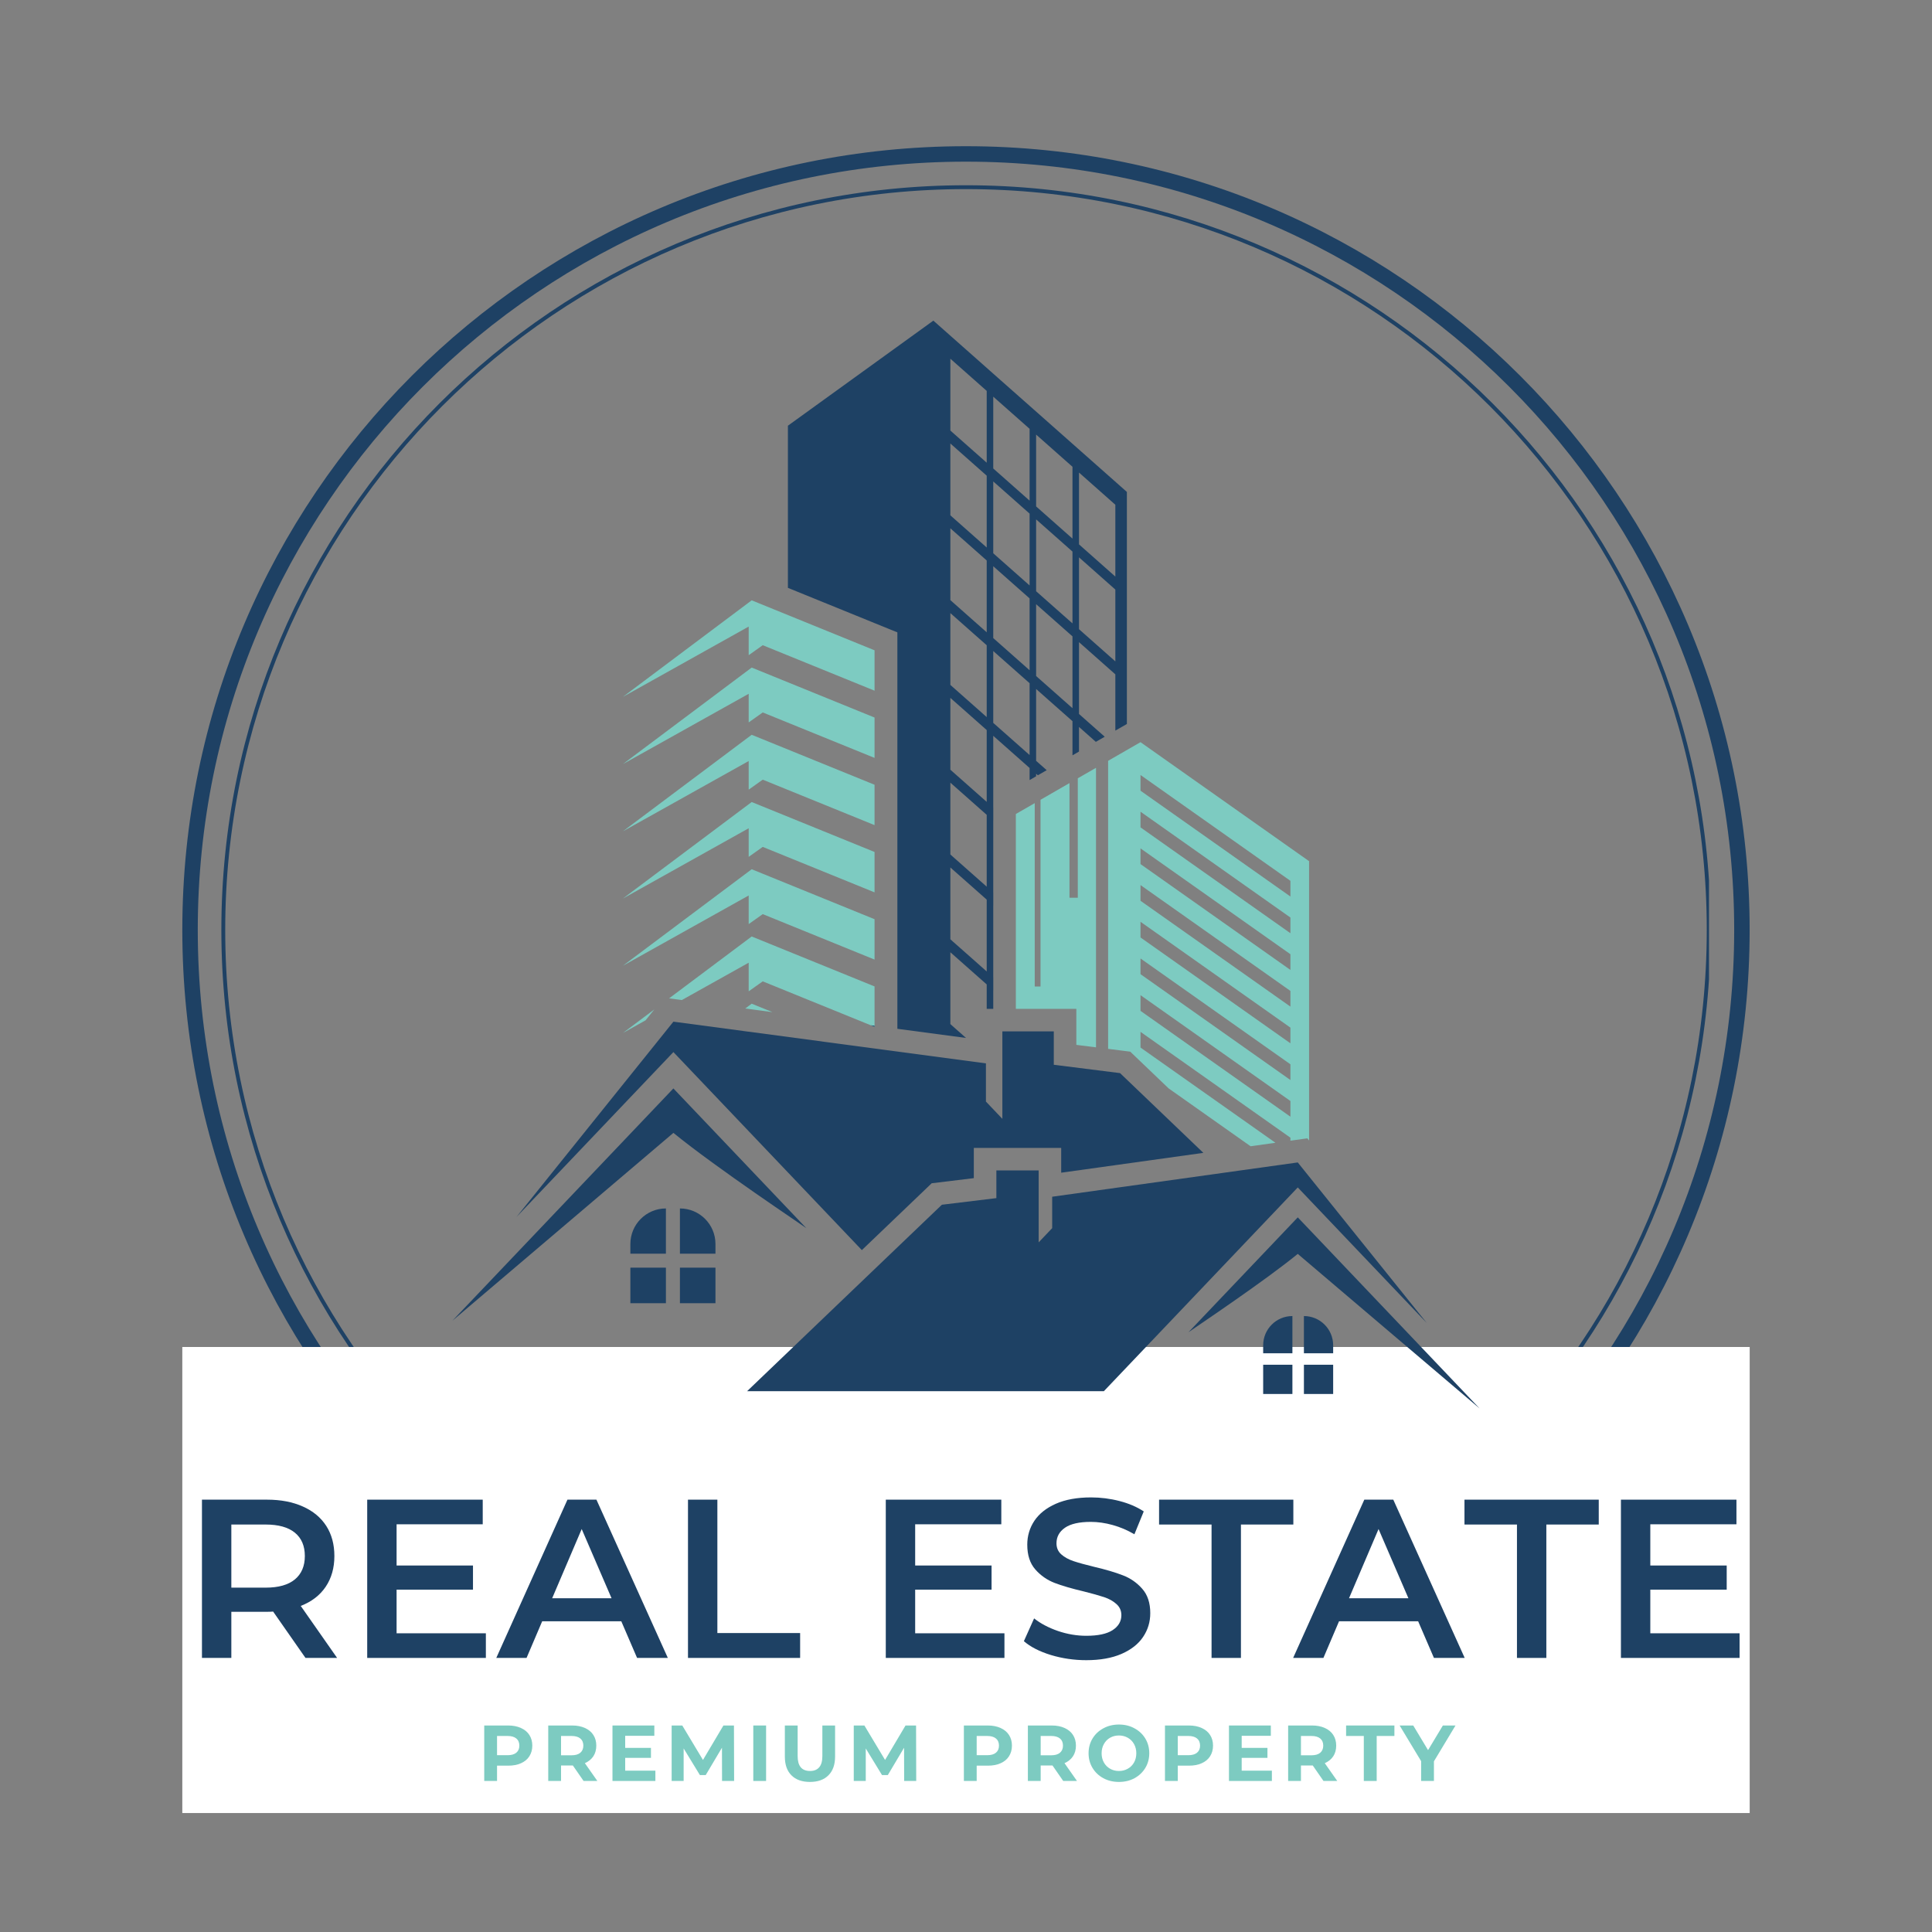 <svg xmlns="http://www.w3.org/2000/svg" xmlns:xlink="http://www.w3.org/1999/xlink" width="500" zoomAndPan="magnify" viewBox="0 0 375 375" height="500" preserveAspectRatio="xMidYMid meet" version="1.0"><rect x="0" y="0" width="375" height="375" fill="#808080" stroke="none"/><defs><g/><clipPath id="276d95c624"><path d="M 35.387 28.379 L 339.605 28.379 L 339.605 332.598 L 35.387 332.598 Z M 35.387 28.379 " clip-rule="nonzero"/></clipPath><clipPath id="c87d898e89"><path d="M 187.496 28.379 C 103.488 28.379 35.387 96.48 35.387 180.488 C 35.387 264.496 103.488 332.598 187.496 332.598 C 271.504 332.598 339.605 264.496 339.605 180.488 C 339.605 96.48 271.504 28.379 187.496 28.379 Z M 187.496 28.379 " clip-rule="nonzero"/></clipPath><clipPath id="67efb45ac1"><path d="M 42.965 35.957 L 331.715 35.957 L 331.715 324.707 L 42.965 324.707 Z M 42.965 35.957 " clip-rule="nonzero"/></clipPath><clipPath id="ea83539219"><path d="M 187.5 35.957 C 107.676 35.957 42.965 100.668 42.965 180.492 C 42.965 260.312 107.676 325.023 187.5 325.023 C 267.324 325.023 332.031 260.312 332.031 180.492 C 332.031 100.668 267.324 35.957 187.5 35.957 Z M 187.5 35.957 " clip-rule="nonzero"/></clipPath><clipPath id="c38236e407"><path d="M 35.387 261.449 L 339.613 261.449 L 339.613 351.906 L 35.387 351.906 Z M 35.387 261.449 " clip-rule="nonzero"/></clipPath><clipPath id="fdfe3c185f"><path d="M 0.387 0.449 L 304.613 0.449 L 304.613 90.906 L 0.387 90.906 Z M 0.387 0.449 " clip-rule="nonzero"/></clipPath><clipPath id="4e7f32f524"><rect x="0" width="305" y="0" height="91"/></clipPath><clipPath id="3f6551a96e"><path d="M 152 62.16 L 219 62.16 L 219 202 L 152 202 Z M 152 62.16 " clip-rule="nonzero"/></clipPath><clipPath id="8c8eafef73"><path d="M 87.801 211 L 157 211 L 157 257 L 87.801 257 Z M 87.801 211 " clip-rule="nonzero"/></clipPath><clipPath id="be97160718"><path d="M 230 236 L 287.301 236 L 287.301 273.66 L 230 273.66 Z M 230 236 " clip-rule="nonzero"/></clipPath><clipPath id="82ca6b2df0"><rect x="0" width="194" y="0" height="19"/></clipPath><clipPath id="65c02740e0"><rect x="0" width="307" y="0" height="56"/></clipPath></defs><g clip-path="url(#276d95c624)"><g clip-path="url(#c87d898e89)"><path stroke-linecap="butt" transform="matrix(0.75, 0, 0, 0.75, 35.386, 28.377)" fill="none" stroke-linejoin="miter" d="M 202.814 0.002 C 90.803 0.002 0.001 90.804 0.001 202.815 C 0.001 314.825 90.803 405.627 202.814 405.627 C 314.824 405.627 405.626 314.825 405.626 202.815 C 405.626 90.804 314.824 0.002 202.814 0.002 Z M 202.814 0.002 " stroke="#1e4164" stroke-width="8" stroke-opacity="1" stroke-miterlimit="4"/></g></g><g clip-path="url(#67efb45ac1)"><g clip-path="url(#ea83539219)"><path stroke-linecap="butt" transform="matrix(0.75, 0, 0, 0.75, 42.966, 35.957)" fill="none" stroke-linejoin="miter" d="M 192.712 -0 C 86.28 -0 -0.001 86.281 -0.001 192.713 C -0.001 299.14 86.28 385.421 192.712 385.421 C 299.144 385.421 385.42 299.14 385.42 192.713 C 385.42 86.281 299.144 -0 192.712 -0 Z M 192.712 -0 " stroke="#1e4164" stroke-width="2" stroke-opacity="1" stroke-miterlimit="4"/></g></g><g clip-path="url(#c38236e407)"><g transform="matrix(1, 0, 0, 1, 35, 261)"><g clip-path="url(#4e7f32f524)"><g clip-path="url(#fdfe3c185f)"><path fill="#ffffff" d="M 0.387 0.449 L 304.617 0.449 L 304.617 90.906 L 0.387 90.906 Z M 0.387 0.449 " fill-opacity="1" fill-rule="nonzero"/></g></g></g></g><path fill="#7dcbc1" d="M 250.469 174.016 L 221.371 153.473 L 221.371 150.426 L 250.469 170.969 Z M 250.469 181.137 L 221.371 160.594 L 221.371 157.551 L 250.469 178.094 Z M 250.469 188.262 L 221.371 167.719 L 221.371 164.672 L 250.469 185.215 Z M 250.469 195.383 L 221.371 174.84 L 221.371 171.793 L 250.469 192.336 Z M 250.469 202.504 L 221.371 181.961 L 221.371 178.918 L 250.469 199.461 Z M 250.469 209.629 L 221.371 189.086 L 221.371 186.039 L 250.469 206.578 Z M 250.469 216.75 L 221.371 196.207 L 221.371 193.16 L 250.469 213.703 Z M 221.371 144.055 L 215.086 147.672 L 215.086 203.586 L 217.945 203.945 L 219.379 204.129 L 220.426 205.129 L 226.832 211.258 L 242.738 222.488 L 247.562 221.812 L 221.371 203.328 L 221.371 200.281 L 250.469 220.824 L 250.469 221.406 L 251.289 221.293 L 253.75 220.949 L 254.09 221.371 L 254.09 167.152 Z M 209.199 151.066 L 209.199 174.25 L 207.586 174.25 L 207.586 151.996 L 201.965 155.238 L 201.965 191.48 L 200.84 191.48 L 200.84 155.887 L 197.176 157.996 L 197.176 195.816 L 208.918 195.816 L 208.918 202.809 L 212.734 203.289 L 212.734 149.031 L 209.199 151.066 " fill-opacity="1" fill-rule="nonzero"/><path fill="#1e4164" d="M 193.957 240.09 L 194.273 240.367 L 194.273 242.883 L 193.957 242.605 L 192.797 241.578 L 192.797 239.066 L 193.957 240.09 " fill-opacity="1" fill-rule="nonzero"/><g clip-path="url(#3f6551a96e)"><path fill="#1e4164" d="M 216.488 111.914 L 209.434 105.664 L 209.434 91.723 L 216.488 97.973 Z M 216.488 128.371 L 209.434 122.125 L 209.434 108.184 L 216.488 114.434 Z M 208.168 104.543 L 203.582 100.484 L 201.109 98.297 L 201.109 84.352 L 203.582 86.543 L 208.168 90.602 Z M 208.168 121 L 203.582 116.945 L 201.109 114.758 L 201.109 100.812 L 203.582 103 L 208.168 107.059 Z M 208.168 137.461 L 203.582 133.402 L 201.109 131.219 L 201.109 117.273 L 203.582 119.461 L 208.168 123.52 Z M 199.844 97.176 L 198.77 96.223 L 193.957 91.965 L 192.789 90.934 L 192.789 76.992 L 193.957 78.027 L 198.77 82.281 L 199.844 83.234 Z M 199.844 113.637 L 198.77 112.684 L 193.957 108.426 L 192.789 107.391 L 192.789 93.449 L 193.957 94.48 L 198.77 98.742 L 199.844 99.691 Z M 199.844 130.094 L 198.77 129.141 L 193.957 124.883 L 192.789 123.852 L 192.789 109.906 L 193.957 110.941 L 198.77 115.199 L 199.844 116.148 Z M 199.844 146.555 L 198.77 145.602 L 193.957 141.344 L 192.789 140.312 L 192.789 126.367 L 193.957 127.402 L 198.77 131.66 L 199.844 132.609 Z M 191.52 89.809 L 189.141 87.707 L 184.938 83.988 L 184.465 83.566 L 184.465 69.625 L 184.938 70.047 L 189.141 73.766 L 191.52 75.871 Z M 191.52 106.27 L 189.141 104.164 L 184.938 100.445 L 184.465 100.023 L 184.465 86.082 L 184.938 86.504 L 189.141 90.223 L 191.52 92.328 Z M 191.52 122.727 L 189.141 120.625 L 184.938 116.902 L 184.465 116.484 L 184.465 102.539 L 184.938 102.965 L 189.141 106.68 L 191.52 108.789 Z M 191.52 139.188 L 189.141 137.078 L 184.938 133.363 L 184.465 132.941 L 184.465 119 L 184.938 119.422 L 189.141 123.141 L 191.52 125.242 Z M 191.52 155.645 L 189.141 153.539 L 184.938 149.82 L 184.465 149.398 L 184.465 135.457 L 184.938 135.879 L 189.141 139.598 L 191.52 141.703 Z M 191.52 172.102 L 189.141 169.996 L 184.938 166.277 L 184.465 165.855 L 184.465 151.914 L 184.938 152.336 L 189.141 156.055 L 191.52 158.16 Z M 191.52 188.562 L 189.141 186.453 L 184.938 182.738 L 184.465 182.312 L 184.465 168.375 L 184.938 168.797 L 189.141 172.512 L 191.52 174.617 Z M 216.637 93.633 L 208.098 86.074 L 203.285 81.812 L 198.473 77.555 L 193.656 73.297 L 188.844 69.031 L 184.645 65.316 L 181.164 62.234 L 152.934 82.629 L 152.934 114.102 L 172.371 122.008 L 174.18 122.738 L 174.18 199.691 L 187.508 201.469 L 184.938 199.199 L 184.465 198.773 L 184.465 184.836 L 184.938 185.254 L 189.141 188.973 L 191.52 191.078 L 191.52 195.816 L 192.789 195.816 L 192.789 192.199 L 192.797 192.207 L 192.797 189.688 L 192.789 189.684 L 192.789 175.742 L 192.797 175.75 L 192.797 173.23 L 192.789 173.227 L 192.789 159.281 L 192.797 159.289 L 192.797 156.773 L 192.789 156.766 L 192.789 142.824 L 193.957 143.855 L 198.77 148.113 L 199.844 149.066 L 199.844 151.41 L 201.109 150.68 L 201.109 150.188 L 201.445 150.484 L 203.164 149.492 L 201.109 147.676 L 201.109 133.73 L 203.582 135.922 L 208.168 139.977 L 208.168 146.609 L 209.434 145.879 L 209.434 141.098 L 212.703 143.996 L 212.902 143.879 L 214.426 143 L 209.434 138.582 L 209.434 124.641 L 216.488 130.891 L 216.488 141.812 L 218.727 140.527 L 218.727 95.484 L 216.637 93.633 " fill-opacity="1" fill-rule="nonzero"/></g><path fill="#7dcbc1" d="M 120.891 135.27 L 145.32 121.617 L 145.32 127.172 L 148.047 125.234 L 169.75 134.062 L 169.75 126.223 L 145.902 116.523 L 120.891 135.27 " fill-opacity="1" fill-rule="nonzero"/><path fill="#7dcbc1" d="M 120.891 148.316 L 145.32 134.664 L 145.32 140.219 L 148.047 138.285 L 169.75 147.109 L 169.75 139.273 L 145.902 129.574 L 120.891 148.316 " fill-opacity="1" fill-rule="nonzero"/><path fill="#7dcbc1" d="M 120.891 161.367 L 145.32 147.715 L 145.32 153.27 L 148.047 151.332 L 169.75 160.156 L 169.75 152.32 L 145.902 142.621 L 120.891 161.367 " fill-opacity="1" fill-rule="nonzero"/><path fill="#7dcbc1" d="M 120.891 174.414 L 145.32 160.762 L 145.32 166.316 L 148.047 164.383 L 169.75 173.207 L 169.75 165.367 L 145.902 155.672 L 120.891 174.414 " fill-opacity="1" fill-rule="nonzero"/><path fill="#7dcbc1" d="M 120.891 187.461 L 145.32 173.812 L 145.32 179.367 L 148.047 177.43 L 169.75 186.254 L 169.75 178.418 L 145.902 168.719 L 120.891 187.461 " fill-opacity="1" fill-rule="nonzero"/><path fill="#7dcbc1" d="M 120.891 200.512 L 127.004 195.93 L 125.305 198.043 Z M 120.891 200.512 " fill-opacity="1" fill-rule="nonzero"/><path fill="#7dcbc1" d="M 169.75 191.465 L 169.75 199.305 L 169.004 199 L 148.047 190.48 L 145.32 192.414 L 145.32 186.859 L 132.348 194.109 L 131.289 193.969 L 129.875 193.777 L 145.902 181.77 L 169.75 191.465 " fill-opacity="1" fill-rule="nonzero"/><path fill="#7dcbc1" d="M 149.934 196.453 L 144.652 195.75 L 145.902 194.816 Z M 149.934 196.453 " fill-opacity="1" fill-rule="nonzero"/><g clip-path="url(#8c8eafef73)"><path fill="#1e4164" d="M 156.508 238.387 C 156.059 238.012 139.035 226.695 130.707 219.891 L 87.797 256.363 L 127.52 214.613 L 130.703 211.266 L 136.109 216.945 L 156.508 238.387 " fill-opacity="1" fill-rule="nonzero"/></g><path fill="#1e4164" d="M 205.977 222.805 L 189.016 222.805 L 189.016 228.676 L 182.293 229.496 L 180.844 229.668 L 179.793 230.676 L 167.285 242.645 L 130.707 204.207 L 100.258 236.207 L 130.707 198.305 L 191.367 206.398 L 191.367 213.812 L 194.559 217.168 L 194.559 200.195 L 204.539 200.195 L 204.539 206.672 L 217.398 208.289 L 233.57 223.77 L 205.977 227.621 L 205.977 222.805 " fill-opacity="1" fill-rule="nonzero"/><path fill="#1e4164" d="M 122.355 241.461 L 122.355 243.34 L 129.254 243.34 L 129.254 234.559 C 125.445 234.559 122.355 237.648 122.355 241.461 " fill-opacity="1" fill-rule="nonzero"/><path fill="#1e4164" d="M 131.973 234.559 L 131.973 243.34 L 138.871 243.34 L 138.871 241.461 C 138.871 237.648 135.781 234.559 131.973 234.559 " fill-opacity="1" fill-rule="nonzero"/><path fill="#1e4164" d="M 122.355 252.953 L 129.254 252.953 L 129.254 246.051 L 122.355 246.051 L 122.355 252.953 " fill-opacity="1" fill-rule="nonzero"/><path fill="#1e4164" d="M 131.973 252.953 L 138.871 252.953 L 138.871 246.051 L 131.973 246.051 L 131.973 252.953 " fill-opacity="1" fill-rule="nonzero"/><g clip-path="url(#be97160718)"><path fill="#1e4164" d="M 287.184 273.375 L 262.379 252.293 L 251.895 243.379 C 248.719 245.977 244 249.371 239.824 252.293 C 234.992 255.676 230.871 258.426 230.676 258.59 L 236.668 252.293 L 247.453 240.961 L 249.395 238.918 L 251.895 236.289 L 254.516 239.039 L 287.184 273.375 " fill-opacity="1" fill-rule="nonzero"/></g><path fill="#1e4164" d="M 276.938 256.797 L 251.895 230.48 L 246.504 236.148 L 231.141 252.293 L 214.262 270.027 L 145.012 270.027 L 170.301 245.816 L 182.816 233.84 L 193.395 232.555 L 193.395 227.184 L 201.602 227.184 L 201.602 241.141 L 204.227 238.383 L 204.227 232.285 L 237.598 227.625 L 251.895 225.629 L 276.938 256.797 " fill-opacity="1" fill-rule="nonzero"/><path fill="#1e4164" d="M 258.766 261.121 L 258.766 262.668 L 253.09 262.668 L 253.09 255.445 C 256.223 255.445 258.766 257.984 258.766 261.121 " fill-opacity="1" fill-rule="nonzero"/><path fill="#1e4164" d="M 250.855 255.445 L 250.855 262.668 L 245.18 262.668 L 245.18 261.121 C 245.18 257.984 247.719 255.445 250.855 255.445 " fill-opacity="1" fill-rule="nonzero"/><path fill="#1e4164" d="M 258.766 270.57 L 253.09 270.57 L 253.09 264.895 L 258.766 264.895 L 258.766 270.57 " fill-opacity="1" fill-rule="nonzero"/><path fill="#1e4164" d="M 250.855 270.57 L 245.18 270.57 L 245.18 264.895 L 250.855 264.895 L 250.855 270.57 " fill-opacity="1" fill-rule="nonzero"/><path fill="#1e4164" d="M 169.004 199 L 169.75 199.305 L 169.75 199.102 Z M 169.004 199 " fill-opacity="1" fill-rule="nonzero"/><g transform="matrix(1, 0, 0, 1, 91, 332)"><g clip-path="url(#82ca6b2df0)"><g fill="#7dcbc1" fill-opacity="1"><g transform="translate(1.71, 13.684)"><g><path d="M 5.938 -10.766 C 6.883 -10.766 7.707 -10.602 8.406 -10.281 C 9.113 -9.969 9.656 -9.52 10.031 -8.938 C 10.414 -8.352 10.609 -7.66 10.609 -6.859 C 10.609 -6.066 10.414 -5.375 10.031 -4.781 C 9.656 -4.195 9.113 -3.75 8.406 -3.438 C 7.707 -3.125 6.883 -2.969 5.938 -2.969 L 3.766 -2.969 L 3.766 0 L 1.281 0 L 1.281 -10.766 Z M 5.797 -5 C 6.547 -5 7.113 -5.16 7.5 -5.484 C 7.895 -5.805 8.094 -6.266 8.094 -6.859 C 8.094 -7.461 7.895 -7.926 7.5 -8.25 C 7.113 -8.57 6.547 -8.734 5.797 -8.734 L 3.766 -8.734 L 3.766 -5 Z M 5.797 -5 "/></g></g></g><g fill="#7dcbc1" fill-opacity="1"><g transform="translate(14.132, 13.684)"><g><path d="M 8.141 0 L 6.062 -3 L 3.766 -3 L 3.766 0 L 1.281 0 L 1.281 -10.766 L 5.938 -10.766 C 6.883 -10.766 7.707 -10.602 8.406 -10.281 C 9.113 -9.969 9.656 -9.52 10.031 -8.938 C 10.414 -8.352 10.609 -7.66 10.609 -6.859 C 10.609 -6.055 10.414 -5.363 10.031 -4.781 C 9.645 -4.207 9.098 -3.766 8.391 -3.453 L 10.812 0 Z M 8.094 -6.859 C 8.094 -7.461 7.895 -7.926 7.5 -8.25 C 7.113 -8.57 6.547 -8.734 5.797 -8.734 L 3.766 -8.734 L 3.766 -4.984 L 5.797 -4.984 C 6.547 -4.984 7.113 -5.145 7.5 -5.469 C 7.895 -5.801 8.094 -6.266 8.094 -6.859 Z M 8.094 -6.859 "/></g></g></g><g fill="#7dcbc1" fill-opacity="1"><g transform="translate(26.6, 13.684)"><g><path d="M 9.609 -2 L 9.609 0 L 1.281 0 L 1.281 -10.766 L 9.406 -10.766 L 9.406 -8.766 L 3.75 -8.766 L 3.75 -6.422 L 8.75 -6.422 L 8.75 -4.484 L 3.75 -4.484 L 3.75 -2 Z M 9.609 -2 "/></g></g></g><g fill="#7dcbc1" fill-opacity="1"><g transform="translate(38.086, 13.684)"><g><path d="M 11.062 0 L 11.047 -6.453 L 7.891 -1.141 L 6.766 -1.141 L 3.609 -6.312 L 3.609 0 L 1.281 0 L 1.281 -10.766 L 3.344 -10.766 L 7.359 -4.078 L 11.328 -10.766 L 13.375 -10.766 L 13.406 0 Z M 11.062 0 "/></g></g></g><g fill="#7dcbc1" fill-opacity="1"><g transform="translate(53.932, 13.684)"><g><path d="M 1.281 -10.766 L 3.766 -10.766 L 3.766 0 L 1.281 0 Z M 1.281 -10.766 "/></g></g></g><g fill="#7dcbc1" fill-opacity="1"><g transform="translate(60.151, 13.684)"><g><path d="M 6.062 0.188 C 4.52 0.188 3.32 -0.238 2.469 -1.094 C 1.613 -1.945 1.188 -3.16 1.188 -4.734 L 1.188 -10.766 L 3.672 -10.766 L 3.672 -4.828 C 3.672 -2.898 4.473 -1.938 6.078 -1.938 C 6.848 -1.938 7.438 -2.172 7.844 -2.641 C 8.258 -3.109 8.469 -3.836 8.469 -4.828 L 8.469 -10.766 L 10.938 -10.766 L 10.938 -4.734 C 10.938 -3.16 10.504 -1.945 9.641 -1.094 C 8.785 -0.238 7.594 0.188 6.062 0.188 Z M 6.062 0.188 "/></g></g></g><g fill="#7dcbc1" fill-opacity="1"><g transform="translate(73.433, 13.684)"><g><path d="M 11.062 0 L 11.047 -6.453 L 7.891 -1.141 L 6.766 -1.141 L 3.609 -6.312 L 3.609 0 L 1.281 0 L 1.281 -10.766 L 3.344 -10.766 L 7.359 -4.078 L 11.328 -10.766 L 13.375 -10.766 L 13.406 0 Z M 11.062 0 "/></g></g></g><g fill="#7dcbc1" fill-opacity="1"><g transform="translate(89.279, 13.684)"><g/></g></g><g fill="#7dcbc1" fill-opacity="1"><g transform="translate(94.807, 13.684)"><g><path d="M 5.938 -10.766 C 6.883 -10.766 7.707 -10.602 8.406 -10.281 C 9.113 -9.969 9.656 -9.52 10.031 -8.938 C 10.414 -8.352 10.609 -7.66 10.609 -6.859 C 10.609 -6.066 10.414 -5.375 10.031 -4.781 C 9.656 -4.195 9.113 -3.75 8.406 -3.438 C 7.707 -3.125 6.883 -2.969 5.938 -2.969 L 3.766 -2.969 L 3.766 0 L 1.281 0 L 1.281 -10.766 Z M 5.797 -5 C 6.547 -5 7.113 -5.16 7.5 -5.484 C 7.895 -5.805 8.094 -6.266 8.094 -6.859 C 8.094 -7.461 7.895 -7.926 7.5 -8.25 C 7.113 -8.57 6.547 -8.734 5.797 -8.734 L 3.766 -8.734 L 3.766 -5 Z M 5.797 -5 "/></g></g></g><g fill="#7dcbc1" fill-opacity="1"><g transform="translate(107.229, 13.684)"><g><path d="M 8.141 0 L 6.062 -3 L 3.766 -3 L 3.766 0 L 1.281 0 L 1.281 -10.766 L 5.938 -10.766 C 6.883 -10.766 7.707 -10.602 8.406 -10.281 C 9.113 -9.969 9.656 -9.52 10.031 -8.938 C 10.414 -8.352 10.609 -7.66 10.609 -6.859 C 10.609 -6.055 10.414 -5.363 10.031 -4.781 C 9.645 -4.207 9.098 -3.766 8.391 -3.453 L 10.812 0 Z M 8.094 -6.859 C 8.094 -7.461 7.895 -7.926 7.5 -8.25 C 7.113 -8.57 6.547 -8.734 5.797 -8.734 L 3.766 -8.734 L 3.766 -4.984 L 5.797 -4.984 C 6.547 -4.984 7.113 -5.145 7.5 -5.469 C 7.895 -5.801 8.094 -6.266 8.094 -6.859 Z M 8.094 -6.859 "/></g></g></g><g fill="#7dcbc1" fill-opacity="1"><g transform="translate(119.698, 13.684)"><g><path d="M 6.484 0.188 C 5.367 0.188 4.363 -0.051 3.469 -0.531 C 2.57 -1.02 1.867 -1.688 1.359 -2.531 C 0.848 -3.375 0.594 -4.32 0.594 -5.375 C 0.594 -6.438 0.848 -7.391 1.359 -8.234 C 1.867 -9.078 2.57 -9.738 3.469 -10.219 C 4.363 -10.707 5.367 -10.953 6.484 -10.953 C 7.609 -10.953 8.613 -10.707 9.5 -10.219 C 10.395 -9.738 11.098 -9.078 11.609 -8.234 C 12.117 -7.391 12.375 -6.438 12.375 -5.375 C 12.375 -4.32 12.117 -3.375 11.609 -2.531 C 11.098 -1.688 10.395 -1.02 9.5 -0.531 C 8.613 -0.051 7.609 0.188 6.484 0.188 Z M 6.484 -1.938 C 7.117 -1.938 7.691 -2.082 8.203 -2.375 C 8.723 -2.664 9.129 -3.07 9.422 -3.594 C 9.711 -4.113 9.859 -4.707 9.859 -5.375 C 9.859 -6.039 9.711 -6.633 9.422 -7.156 C 9.129 -7.688 8.723 -8.098 8.203 -8.391 C 7.691 -8.68 7.117 -8.828 6.484 -8.828 C 5.848 -8.828 5.273 -8.68 4.766 -8.391 C 4.254 -8.098 3.852 -7.688 3.562 -7.156 C 3.27 -6.633 3.125 -6.039 3.125 -5.375 C 3.125 -4.707 3.27 -4.113 3.562 -3.594 C 3.852 -3.07 4.254 -2.664 4.766 -2.375 C 5.273 -2.082 5.848 -1.938 6.484 -1.938 Z M 6.484 -1.938 "/></g></g></g><g fill="#7dcbc1" fill-opacity="1"><g transform="translate(133.839, 13.684)"><g><path d="M 5.938 -10.766 C 6.883 -10.766 7.707 -10.602 8.406 -10.281 C 9.113 -9.969 9.656 -9.52 10.031 -8.938 C 10.414 -8.352 10.609 -7.66 10.609 -6.859 C 10.609 -6.066 10.414 -5.375 10.031 -4.781 C 9.656 -4.195 9.113 -3.75 8.406 -3.438 C 7.707 -3.125 6.883 -2.969 5.938 -2.969 L 3.766 -2.969 L 3.766 0 L 1.281 0 L 1.281 -10.766 Z M 5.797 -5 C 6.547 -5 7.113 -5.16 7.5 -5.484 C 7.895 -5.805 8.094 -6.266 8.094 -6.859 C 8.094 -7.461 7.895 -7.926 7.5 -8.25 C 7.113 -8.57 6.547 -8.734 5.797 -8.734 L 3.766 -8.734 L 3.766 -5 Z M 5.797 -5 "/></g></g></g><g fill="#7dcbc1" fill-opacity="1"><g transform="translate(146.261, 13.684)"><g><path d="M 9.609 -2 L 9.609 0 L 1.281 0 L 1.281 -10.766 L 9.406 -10.766 L 9.406 -8.766 L 3.75 -8.766 L 3.75 -6.422 L 8.75 -6.422 L 8.75 -4.484 L 3.75 -4.484 L 3.75 -2 Z M 9.609 -2 "/></g></g></g><g fill="#7dcbc1" fill-opacity="1"><g transform="translate(157.747, 13.684)"><g><path d="M 8.141 0 L 6.062 -3 L 3.766 -3 L 3.766 0 L 1.281 0 L 1.281 -10.766 L 5.938 -10.766 C 6.883 -10.766 7.707 -10.602 8.406 -10.281 C 9.113 -9.969 9.656 -9.52 10.031 -8.938 C 10.414 -8.352 10.609 -7.66 10.609 -6.859 C 10.609 -6.055 10.414 -5.363 10.031 -4.781 C 9.645 -4.207 9.098 -3.766 8.391 -3.453 L 10.812 0 Z M 8.094 -6.859 C 8.094 -7.461 7.895 -7.926 7.5 -8.25 C 7.113 -8.57 6.547 -8.734 5.797 -8.734 L 3.766 -8.734 L 3.766 -4.984 L 5.797 -4.984 C 6.547 -4.984 7.113 -5.145 7.5 -5.469 C 7.895 -5.801 8.094 -6.266 8.094 -6.859 Z M 8.094 -6.859 "/></g></g></g><g fill="#7dcbc1" fill-opacity="1"><g transform="translate(170.215, 13.684)"><g><path d="M 3.5 -8.734 L 0.062 -8.734 L 0.062 -10.766 L 9.438 -10.766 L 9.438 -8.734 L 6 -8.734 L 6 0 L 3.5 0 Z M 3.5 -8.734 "/></g></g></g><g fill="#7dcbc1" fill-opacity="1"><g transform="translate(180.887, 13.684)"><g><path d="M 6.438 -3.812 L 6.438 0 L 3.953 0 L 3.953 -3.844 L -0.219 -10.766 L 2.422 -10.766 L 5.297 -5.984 L 8.172 -10.766 L 10.625 -10.766 Z M 6.438 -3.812 "/></g></g></g></g></g><g transform="matrix(1, 0, 0, 1, 34, 278)"><g clip-path="url(#65c02740e0)"><g fill="#1e4164" fill-opacity="1"><g transform="translate(1.075, 43.802)"><g><path d="M 24.219 0 L 17.938 -9 C 17.676 -8.969 17.285 -8.953 16.766 -8.953 L 9.828 -8.953 L 9.828 0 L 4.125 0 L 4.125 -30.719 L 16.766 -30.719 C 19.422 -30.719 21.734 -30.273 23.703 -29.391 C 25.68 -28.516 27.195 -27.258 28.25 -25.625 C 29.301 -23.988 29.828 -22.039 29.828 -19.781 C 29.828 -17.477 29.266 -15.488 28.141 -13.812 C 27.016 -12.145 25.398 -10.906 23.297 -10.094 L 30.359 0 Z M 24.094 -19.781 C 24.094 -21.75 23.445 -23.258 22.156 -24.312 C 20.863 -25.363 18.977 -25.891 16.5 -25.891 L 9.828 -25.891 L 9.828 -13.641 L 16.5 -13.641 C 18.977 -13.641 20.863 -14.172 22.156 -15.234 C 23.445 -16.305 24.094 -17.82 24.094 -19.781 Z M 24.094 -19.781 "/></g></g></g><g fill="#1e4164" fill-opacity="1"><g transform="translate(33.15, 43.802)"><g><path d="M 27.156 -4.781 L 27.156 0 L 4.125 0 L 4.125 -30.719 L 26.547 -30.719 L 26.547 -25.938 L 9.828 -25.938 L 9.828 -17.938 L 24.656 -17.938 L 24.656 -13.25 L 9.828 -13.25 L 9.828 -4.781 Z M 27.156 -4.781 "/></g></g></g><g fill="#1e4164" fill-opacity="1"><g transform="translate(62.548, 43.802)"><g><path d="M 24.047 -7.109 L 8.688 -7.109 L 5.656 0 L -0.219 0 L 13.594 -30.719 L 19.219 -30.719 L 33.078 0 L 27.109 0 Z M 22.156 -11.578 L 16.359 -25.016 L 10.625 -11.578 Z M 22.156 -11.578 "/></g></g></g><g fill="#1e4164" fill-opacity="1"><g transform="translate(95.413, 43.802)"><g><path d="M 4.125 -30.719 L 9.828 -30.719 L 9.828 -4.828 L 25.891 -4.828 L 25.891 0 L 4.125 0 Z M 4.125 -30.719 "/></g></g></g><g fill="#1e4164" fill-opacity="1"><g transform="translate(121.695, 43.802)"><g/></g></g><g fill="#1e4164" fill-opacity="1"><g transform="translate(133.806, 43.802)"><g><path d="M 27.156 -4.781 L 27.156 0 L 4.125 0 L 4.125 -30.719 L 26.547 -30.719 L 26.547 -25.938 L 9.828 -25.938 L 9.828 -17.938 L 24.656 -17.938 L 24.656 -13.25 L 9.828 -13.25 L 9.828 -4.781 Z M 27.156 -4.781 "/></g></g></g><g fill="#1e4164" fill-opacity="1"><g transform="translate(163.204, 43.802)"><g><path d="M 13.641 0.438 C 11.273 0.438 8.988 0.102 6.781 -0.562 C 4.57 -1.238 2.82 -2.133 1.531 -3.25 L 3.516 -7.672 C 4.766 -6.68 6.301 -5.867 8.125 -5.234 C 9.957 -4.609 11.797 -4.297 13.641 -4.297 C 15.922 -4.297 17.625 -4.66 18.75 -5.391 C 19.883 -6.129 20.453 -7.098 20.453 -8.297 C 20.453 -9.172 20.133 -9.891 19.5 -10.453 C 18.875 -11.023 18.078 -11.473 17.109 -11.797 C 16.141 -12.117 14.82 -12.488 13.156 -12.906 C 10.82 -13.457 8.93 -14.008 7.484 -14.562 C 6.035 -15.125 4.789 -15.992 3.75 -17.172 C 2.707 -18.359 2.188 -19.961 2.188 -21.984 C 2.188 -23.68 2.645 -25.223 3.562 -26.609 C 4.488 -27.992 5.879 -29.098 7.734 -29.922 C 9.598 -30.742 11.875 -31.156 14.562 -31.156 C 16.438 -31.156 18.281 -30.922 20.094 -30.453 C 21.906 -29.984 23.473 -29.312 24.797 -28.438 L 22.984 -24 C 21.641 -24.789 20.234 -25.391 18.766 -25.797 C 17.305 -26.203 15.891 -26.406 14.516 -26.406 C 12.266 -26.406 10.594 -26.023 9.5 -25.266 C 8.406 -24.504 7.859 -23.5 7.859 -22.25 C 7.859 -21.363 8.172 -20.645 8.797 -20.094 C 9.422 -19.539 10.219 -19.102 11.188 -18.781 C 12.156 -18.457 13.473 -18.094 15.141 -17.688 C 17.422 -17.156 19.289 -16.602 20.75 -16.031 C 22.219 -15.469 23.469 -14.598 24.5 -13.422 C 25.539 -12.254 26.062 -10.676 26.062 -8.688 C 26.062 -6.988 25.598 -5.453 24.672 -4.078 C 23.754 -2.703 22.359 -1.602 20.484 -0.781 C 18.617 0.031 16.336 0.438 13.641 0.438 Z M 13.641 0.438 "/></g></g></g><g fill="#1e4164" fill-opacity="1"><g transform="translate(190.803, 43.802)"><g><path d="M 10.359 -25.891 L 0.172 -25.891 L 0.172 -30.719 L 26.234 -30.719 L 26.234 -25.891 L 16.062 -25.891 L 16.062 0 L 10.359 0 Z M 10.359 -25.891 "/></g></g></g><g fill="#1e4164" fill-opacity="1"><g transform="translate(217.217, 43.802)"><g><path d="M 24.047 -7.109 L 8.688 -7.109 L 5.656 0 L -0.219 0 L 13.594 -30.719 L 19.219 -30.719 L 33.078 0 L 27.109 0 Z M 22.156 -11.578 L 16.359 -25.016 L 10.625 -11.578 Z M 22.156 -11.578 "/></g></g></g><g fill="#1e4164" fill-opacity="1"><g transform="translate(250.082, 43.802)"><g><path d="M 10.359 -25.891 L 0.172 -25.891 L 0.172 -30.719 L 26.234 -30.719 L 26.234 -25.891 L 16.062 -25.891 L 16.062 0 L 10.359 0 Z M 10.359 -25.891 "/></g></g></g><g fill="#1e4164" fill-opacity="1"><g transform="translate(276.496, 43.802)"><g><path d="M 27.156 -4.781 L 27.156 0 L 4.125 0 L 4.125 -30.719 L 26.547 -30.719 L 26.547 -25.938 L 9.828 -25.938 L 9.828 -17.938 L 24.656 -17.938 L 24.656 -13.25 L 9.828 -13.25 L 9.828 -4.781 Z M 27.156 -4.781 "/></g></g></g></g></g></svg>